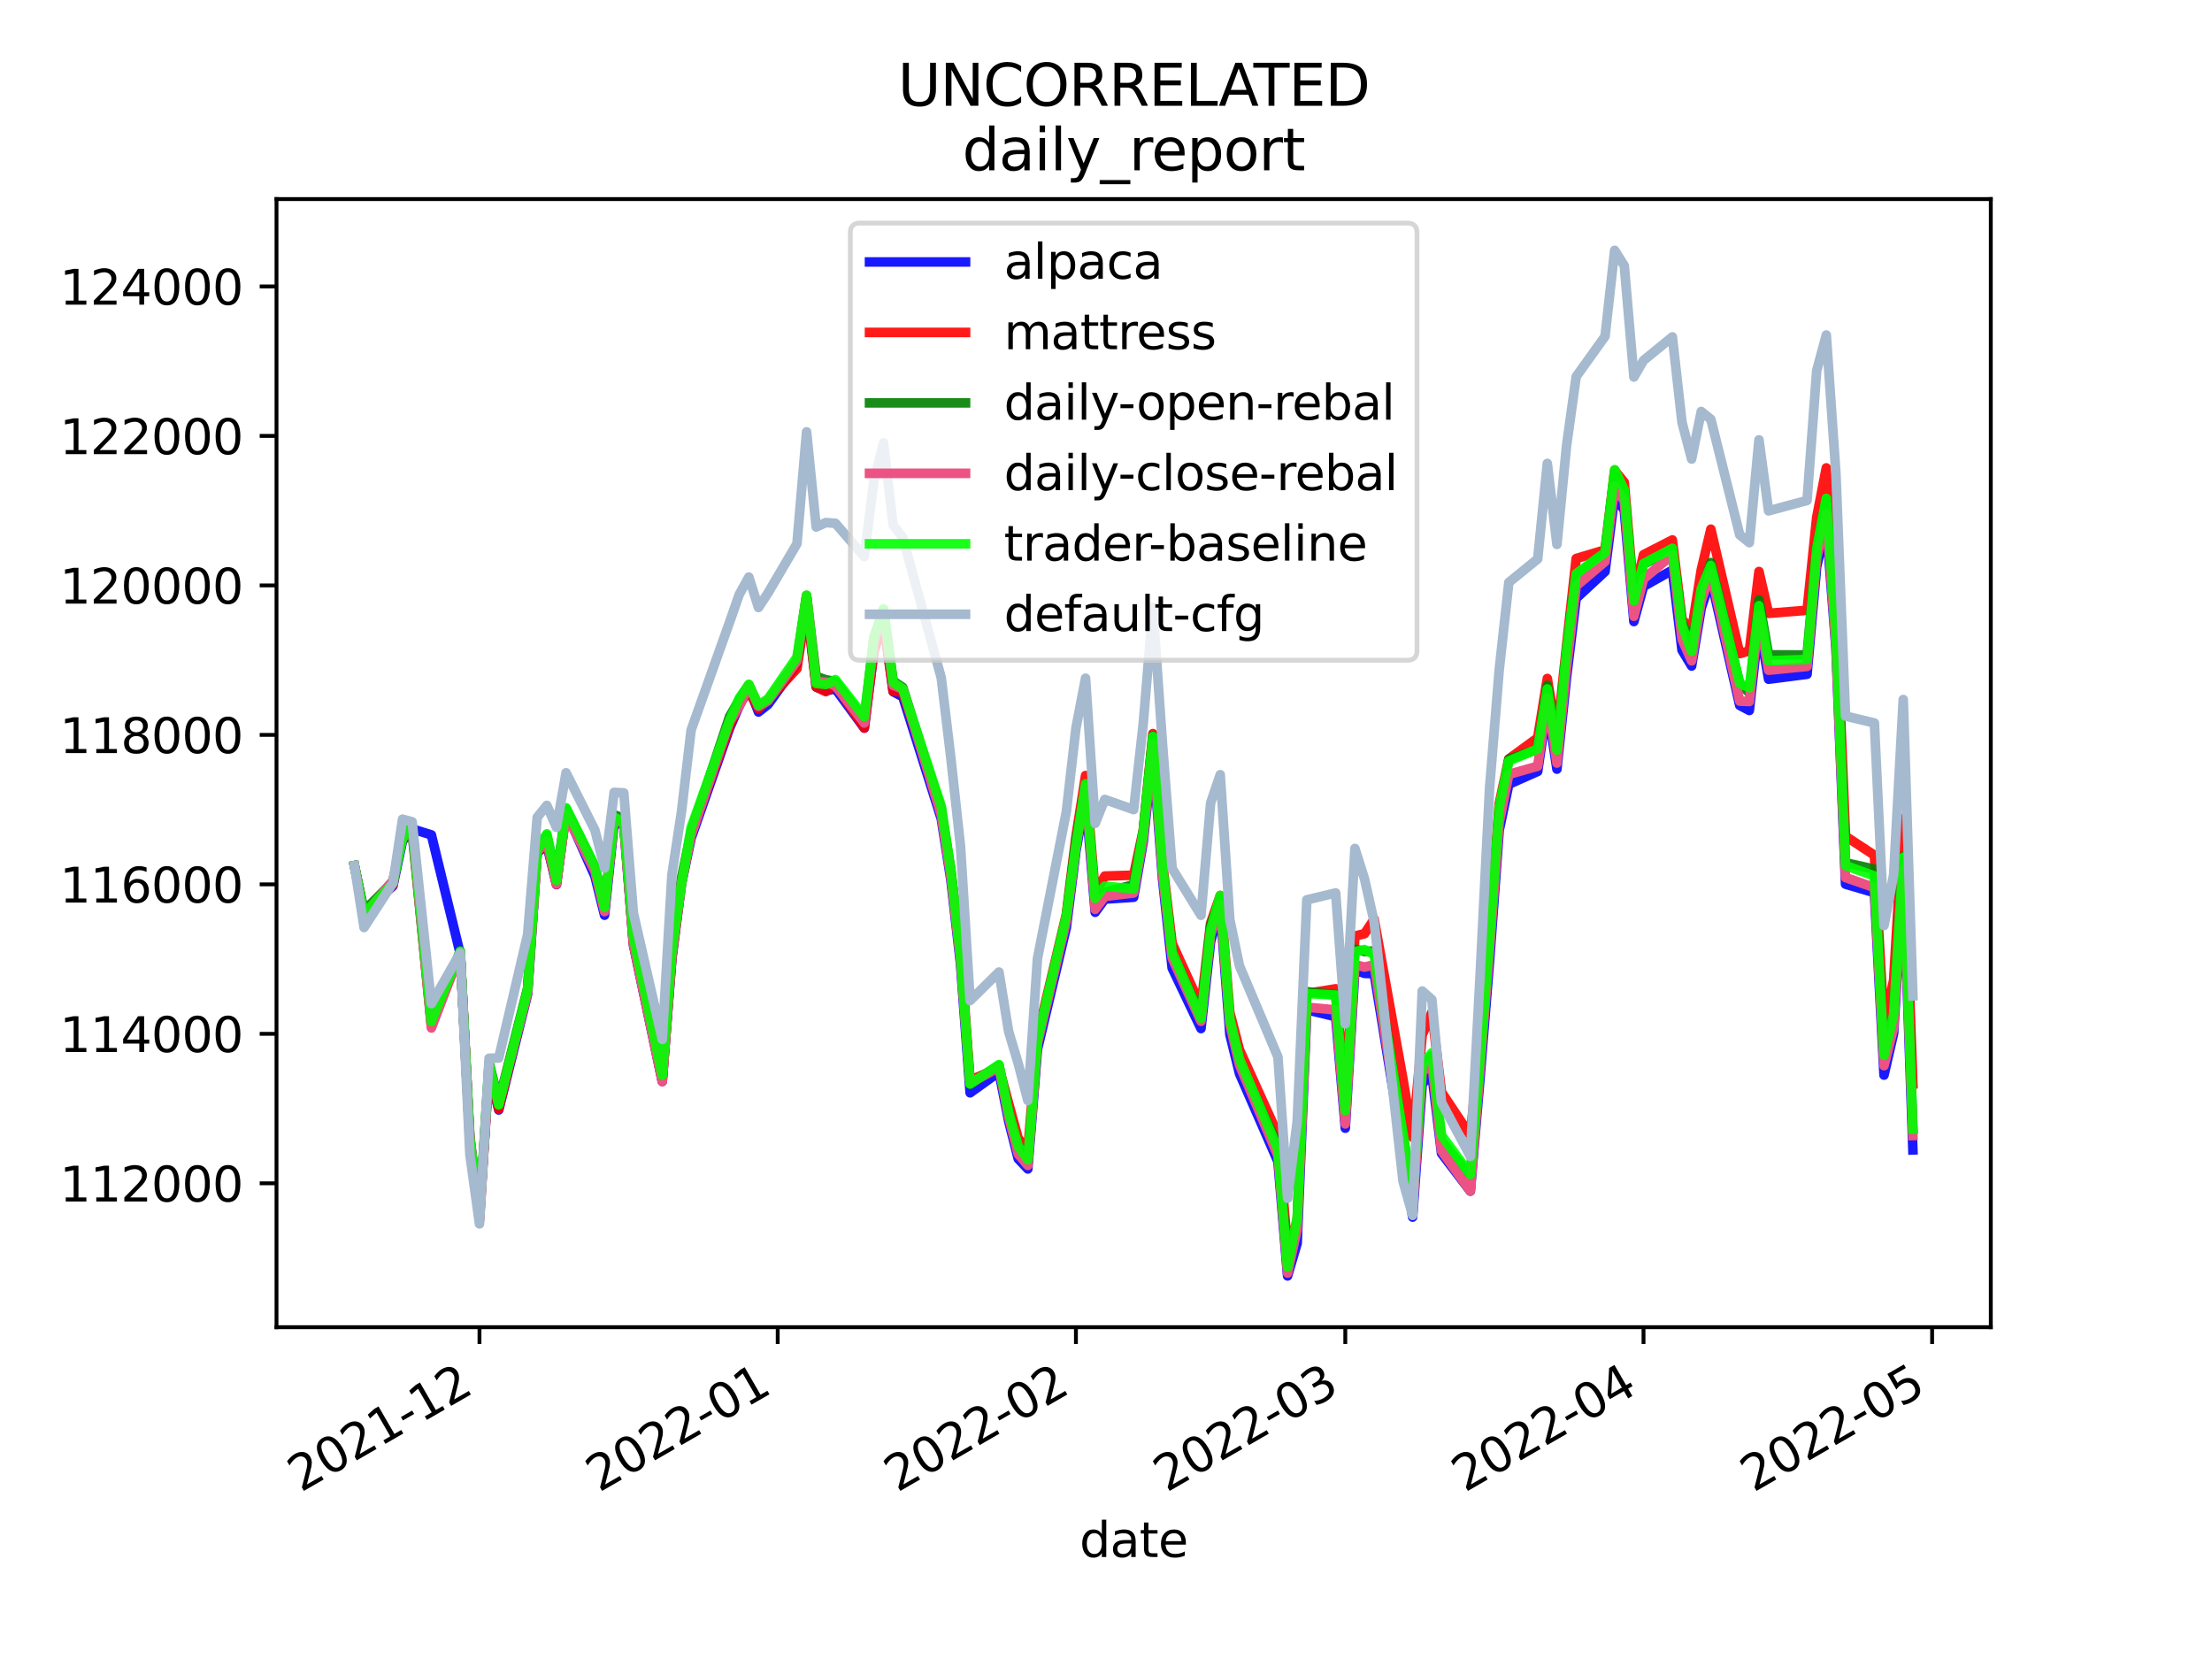 <?xml version="1.0" encoding="utf-8" standalone="no"?>
<!DOCTYPE svg PUBLIC "-//W3C//DTD SVG 1.1//EN"
  "http://www.w3.org/Graphics/SVG/1.1/DTD/svg11.dtd">
<svg height="345.6pt" version="1.1" viewBox="0 0 460.8 345.6" width="460.8pt" xmlns="http://www.w3.org/2000/svg" xmlns:xlink="http://www.w3.org/1999/xlink">
 <defs>
  <style type="text/css">*{stroke-linecap:butt;stroke-linejoin:round;}</style>
 </defs>
 <g id="figure_1">
  <g id="patch_1">
   <path d="M 0 345.6 
L 460.8 345.6 
L 460.8 0 
L 0 0 
z
" style="fill:#ffffff;"/>
  </g>
  <g id="axes_1">
   <g id="patch_2">
    <path d="M 57.6 276.48 
L 414.72 276.48 
L 414.72 41.472 
L 57.6 41.472 
z
" style="fill:#ffffff;"/>
   </g>
   <g id="matplotlib.axis_1">
    <g id="xtick_1">
     <g id="line2d_1">
      <defs>
       <path d="M 0 0 
L 0 3.5 
" id="m1e87d4ca75" style="stroke:#000000;stroke-width:0.8;"/>
      </defs>
      <g>
       <use style="stroke:#000000;stroke-width:0.8;" x="99.885" xlink:href="#m1e87d4ca75" y="276.48"/>
      </g>
     </g>
     <g id="text_1">
      <!-- 2021-12 -->
      <g transform="translate(62.66 310.952)rotate(-30)scale(0.1 -0.1)">
       <defs>
        <path d="M 1228 531 
L 3431 531 
L 3431 0 
L 469 0 
L 469 531 
Q 828 903 1448 1529 
Q 2069 2156 2228 2338 
Q 2531 2678 2651 2914 
Q 2772 3150 2772 3378 
Q 2772 3750 2511 3984 
Q 2250 4219 1831 4219 
Q 1534 4219 1204 4116 
Q 875 4013 500 3803 
L 500 4441 
Q 881 4594 1212 4672 
Q 1544 4750 1819 4750 
Q 2544 4750 2975 4387 
Q 3406 4025 3406 3419 
Q 3406 3131 3298 2873 
Q 3191 2616 2906 2266 
Q 2828 2175 2409 1742 
Q 1991 1309 1228 531 
z
" id="DejaVuSans-32" transform="scale(0.016)"/>
        <path d="M 2034 4250 
Q 1547 4250 1301 3770 
Q 1056 3291 1056 2328 
Q 1056 1369 1301 889 
Q 1547 409 2034 409 
Q 2525 409 2770 889 
Q 3016 1369 3016 2328 
Q 3016 3291 2770 3770 
Q 2525 4250 2034 4250 
z
M 2034 4750 
Q 2819 4750 3233 4129 
Q 3647 3509 3647 2328 
Q 3647 1150 3233 529 
Q 2819 -91 2034 -91 
Q 1250 -91 836 529 
Q 422 1150 422 2328 
Q 422 3509 836 4129 
Q 1250 4750 2034 4750 
z
" id="DejaVuSans-30" transform="scale(0.016)"/>
        <path d="M 794 531 
L 1825 531 
L 1825 4091 
L 703 3866 
L 703 4441 
L 1819 4666 
L 2450 4666 
L 2450 531 
L 3481 531 
L 3481 0 
L 794 0 
L 794 531 
z
" id="DejaVuSans-31" transform="scale(0.016)"/>
        <path d="M 313 2009 
L 1997 2009 
L 1997 1497 
L 313 1497 
L 313 2009 
z
" id="DejaVuSans-2d" transform="scale(0.016)"/>
       </defs>
       <use xlink:href="#DejaVuSans-32"/>
       <use x="63.623" xlink:href="#DejaVuSans-30"/>
       <use x="127.246" xlink:href="#DejaVuSans-32"/>
       <use x="190.869" xlink:href="#DejaVuSans-31"/>
       <use x="254.492" xlink:href="#DejaVuSans-2d"/>
       <use x="290.576" xlink:href="#DejaVuSans-31"/>
       <use x="354.199" xlink:href="#DejaVuSans-32"/>
      </g>
     </g>
    </g>
    <g id="xtick_2">
     <g id="line2d_2">
      <g>
       <use style="stroke:#000000;stroke-width:0.8;" x="162.011" xlink:href="#m1e87d4ca75" y="276.48"/>
      </g>
     </g>
     <g id="text_2">
      <!-- 2022-01 -->
      <g transform="translate(124.786 310.952)rotate(-30)scale(0.1 -0.1)">
       <use xlink:href="#DejaVuSans-32"/>
       <use x="63.623" xlink:href="#DejaVuSans-30"/>
       <use x="127.246" xlink:href="#DejaVuSans-32"/>
       <use x="190.869" xlink:href="#DejaVuSans-32"/>
       <use x="254.492" xlink:href="#DejaVuSans-2d"/>
       <use x="290.576" xlink:href="#DejaVuSans-30"/>
       <use x="354.199" xlink:href="#DejaVuSans-31"/>
      </g>
     </g>
    </g>
    <g id="xtick_3">
     <g id="line2d_3">
      <g>
       <use style="stroke:#000000;stroke-width:0.8;" x="224.136" xlink:href="#m1e87d4ca75" y="276.48"/>
      </g>
     </g>
     <g id="text_3">
      <!-- 2022-02 -->
      <g transform="translate(186.911 310.952)rotate(-30)scale(0.1 -0.1)">
       <use xlink:href="#DejaVuSans-32"/>
       <use x="63.623" xlink:href="#DejaVuSans-30"/>
       <use x="127.246" xlink:href="#DejaVuSans-32"/>
       <use x="190.869" xlink:href="#DejaVuSans-32"/>
       <use x="254.492" xlink:href="#DejaVuSans-2d"/>
       <use x="290.576" xlink:href="#DejaVuSans-30"/>
       <use x="354.199" xlink:href="#DejaVuSans-32"/>
      </g>
     </g>
    </g>
    <g id="xtick_4">
     <g id="line2d_4">
      <g>
       <use style="stroke:#000000;stroke-width:0.8;" x="280.249" xlink:href="#m1e87d4ca75" y="276.48"/>
      </g>
     </g>
     <g id="text_4">
      <!-- 2022-03 -->
      <g transform="translate(243.024 310.952)rotate(-30)scale(0.1 -0.1)">
       <defs>
        <path d="M 2597 2516 
Q 3050 2419 3304 2112 
Q 3559 1806 3559 1356 
Q 3559 666 3084 287 
Q 2609 -91 1734 -91 
Q 1441 -91 1130 -33 
Q 819 25 488 141 
L 488 750 
Q 750 597 1062 519 
Q 1375 441 1716 441 
Q 2309 441 2620 675 
Q 2931 909 2931 1356 
Q 2931 1769 2642 2001 
Q 2353 2234 1838 2234 
L 1294 2234 
L 1294 2753 
L 1863 2753 
Q 2328 2753 2575 2939 
Q 2822 3125 2822 3475 
Q 2822 3834 2567 4026 
Q 2313 4219 1838 4219 
Q 1578 4219 1281 4162 
Q 984 4106 628 3988 
L 628 4550 
Q 988 4650 1302 4700 
Q 1616 4750 1894 4750 
Q 2613 4750 3031 4423 
Q 3450 4097 3450 3541 
Q 3450 3153 3228 2886 
Q 3006 2619 2597 2516 
z
" id="DejaVuSans-33" transform="scale(0.016)"/>
       </defs>
       <use xlink:href="#DejaVuSans-32"/>
       <use x="63.623" xlink:href="#DejaVuSans-30"/>
       <use x="127.246" xlink:href="#DejaVuSans-32"/>
       <use x="190.869" xlink:href="#DejaVuSans-32"/>
       <use x="254.492" xlink:href="#DejaVuSans-2d"/>
       <use x="290.576" xlink:href="#DejaVuSans-30"/>
       <use x="354.199" xlink:href="#DejaVuSans-33"/>
      </g>
     </g>
    </g>
    <g id="xtick_5">
     <g id="line2d_5">
      <g>
       <use style="stroke:#000000;stroke-width:0.8;" x="342.374" xlink:href="#m1e87d4ca75" y="276.48"/>
      </g>
     </g>
     <g id="text_5">
      <!-- 2022-04 -->
      <g transform="translate(305.149 310.952)rotate(-30)scale(0.1 -0.1)">
       <defs>
        <path d="M 2419 4116 
L 825 1625 
L 2419 1625 
L 2419 4116 
z
M 2253 4666 
L 3047 4666 
L 3047 1625 
L 3713 1625 
L 3713 1100 
L 3047 1100 
L 3047 0 
L 2419 0 
L 2419 1100 
L 313 1100 
L 313 1709 
L 2253 4666 
z
" id="DejaVuSans-34" transform="scale(0.016)"/>
       </defs>
       <use xlink:href="#DejaVuSans-32"/>
       <use x="63.623" xlink:href="#DejaVuSans-30"/>
       <use x="127.246" xlink:href="#DejaVuSans-32"/>
       <use x="190.869" xlink:href="#DejaVuSans-32"/>
       <use x="254.492" xlink:href="#DejaVuSans-2d"/>
       <use x="290.576" xlink:href="#DejaVuSans-30"/>
       <use x="354.199" xlink:href="#DejaVuSans-34"/>
      </g>
     </g>
    </g>
    <g id="xtick_6">
     <g id="line2d_6">
      <g>
       <use style="stroke:#000000;stroke-width:0.8;" x="402.495" xlink:href="#m1e87d4ca75" y="276.48"/>
      </g>
     </g>
     <g id="text_6">
      <!-- 2022-05 -->
      <g transform="translate(365.271 310.952)rotate(-30)scale(0.1 -0.1)">
       <defs>
        <path d="M 691 4666 
L 3169 4666 
L 3169 4134 
L 1269 4134 
L 1269 2991 
Q 1406 3038 1543 3061 
Q 1681 3084 1819 3084 
Q 2600 3084 3056 2656 
Q 3513 2228 3513 1497 
Q 3513 744 3044 326 
Q 2575 -91 1722 -91 
Q 1428 -91 1123 -41 
Q 819 9 494 109 
L 494 744 
Q 775 591 1075 516 
Q 1375 441 1709 441 
Q 2250 441 2565 725 
Q 2881 1009 2881 1497 
Q 2881 1984 2565 2268 
Q 2250 2553 1709 2553 
Q 1456 2553 1204 2497 
Q 953 2441 691 2322 
L 691 4666 
z
" id="DejaVuSans-35" transform="scale(0.016)"/>
       </defs>
       <use xlink:href="#DejaVuSans-32"/>
       <use x="63.623" xlink:href="#DejaVuSans-30"/>
       <use x="127.246" xlink:href="#DejaVuSans-32"/>
       <use x="190.869" xlink:href="#DejaVuSans-32"/>
       <use x="254.492" xlink:href="#DejaVuSans-2d"/>
       <use x="290.576" xlink:href="#DejaVuSans-30"/>
       <use x="354.199" xlink:href="#DejaVuSans-35"/>
      </g>
     </g>
    </g>
    <g id="text_7">
     <!-- date -->
     <g transform="translate(224.885 324.351)scale(0.1 -0.1)">
      <defs>
       <path d="M 2906 2969 
L 2906 4863 
L 3481 4863 
L 3481 0 
L 2906 0 
L 2906 525 
Q 2725 213 2448 61 
Q 2172 -91 1784 -91 
Q 1150 -91 751 415 
Q 353 922 353 1747 
Q 353 2572 751 3078 
Q 1150 3584 1784 3584 
Q 2172 3584 2448 3432 
Q 2725 3281 2906 2969 
z
M 947 1747 
Q 947 1113 1208 752 
Q 1469 391 1925 391 
Q 2381 391 2643 752 
Q 2906 1113 2906 1747 
Q 2906 2381 2643 2742 
Q 2381 3103 1925 3103 
Q 1469 3103 1208 2742 
Q 947 2381 947 1747 
z
" id="DejaVuSans-64" transform="scale(0.016)"/>
       <path d="M 2194 1759 
Q 1497 1759 1228 1600 
Q 959 1441 959 1056 
Q 959 750 1161 570 
Q 1363 391 1709 391 
Q 2188 391 2477 730 
Q 2766 1069 2766 1631 
L 2766 1759 
L 2194 1759 
z
M 3341 1997 
L 3341 0 
L 2766 0 
L 2766 531 
Q 2569 213 2275 61 
Q 1981 -91 1556 -91 
Q 1019 -91 701 211 
Q 384 513 384 1019 
Q 384 1609 779 1909 
Q 1175 2209 1959 2209 
L 2766 2209 
L 2766 2266 
Q 2766 2663 2505 2880 
Q 2244 3097 1772 3097 
Q 1472 3097 1187 3025 
Q 903 2953 641 2809 
L 641 3341 
Q 956 3463 1253 3523 
Q 1550 3584 1831 3584 
Q 2591 3584 2966 3190 
Q 3341 2797 3341 1997 
z
" id="DejaVuSans-61" transform="scale(0.016)"/>
       <path d="M 1172 4494 
L 1172 3500 
L 2356 3500 
L 2356 3053 
L 1172 3053 
L 1172 1153 
Q 1172 725 1289 603 
Q 1406 481 1766 481 
L 2356 481 
L 2356 0 
L 1766 0 
Q 1100 0 847 248 
Q 594 497 594 1153 
L 594 3053 
L 172 3053 
L 172 3500 
L 594 3500 
L 594 4494 
L 1172 4494 
z
" id="DejaVuSans-74" transform="scale(0.016)"/>
       <path d="M 3597 1894 
L 3597 1613 
L 953 1613 
Q 991 1019 1311 708 
Q 1631 397 2203 397 
Q 2534 397 2845 478 
Q 3156 559 3463 722 
L 3463 178 
Q 3153 47 2828 -22 
Q 2503 -91 2169 -91 
Q 1331 -91 842 396 
Q 353 884 353 1716 
Q 353 2575 817 3079 
Q 1281 3584 2069 3584 
Q 2775 3584 3186 3129 
Q 3597 2675 3597 1894 
z
M 3022 2063 
Q 3016 2534 2758 2815 
Q 2500 3097 2075 3097 
Q 1594 3097 1305 2825 
Q 1016 2553 972 2059 
L 3022 2063 
z
" id="DejaVuSans-65" transform="scale(0.016)"/>
      </defs>
      <use xlink:href="#DejaVuSans-64"/>
      <use x="63.477" xlink:href="#DejaVuSans-61"/>
      <use x="124.756" xlink:href="#DejaVuSans-74"/>
      <use x="163.965" xlink:href="#DejaVuSans-65"/>
     </g>
    </g>
   </g>
   <g id="matplotlib.axis_2">
    <g id="ytick_1">
     <g id="line2d_7">
      <defs>
       <path d="M 0 0 
L -3.5 0 
" id="m074cb08384" style="stroke:#000000;stroke-width:0.8;"/>
      </defs>
      <g>
       <use style="stroke:#000000;stroke-width:0.8;" x="57.6" xlink:href="#m074cb08384" y="246.5"/>
      </g>
     </g>
     <g id="text_8">
      <!-- 112000 -->
      <g transform="translate(12.425 250.3)scale(0.1 -0.1)">
       <use xlink:href="#DejaVuSans-31"/>
       <use x="63.623" xlink:href="#DejaVuSans-31"/>
       <use x="127.246" xlink:href="#DejaVuSans-32"/>
       <use x="190.869" xlink:href="#DejaVuSans-30"/>
       <use x="254.492" xlink:href="#DejaVuSans-30"/>
       <use x="318.115" xlink:href="#DejaVuSans-30"/>
      </g>
     </g>
    </g>
    <g id="ytick_2">
     <g id="line2d_8">
      <g>
       <use style="stroke:#000000;stroke-width:0.8;" x="57.6" xlink:href="#m074cb08384" y="215.362"/>
      </g>
     </g>
     <g id="text_9">
      <!-- 114000 -->
      <g transform="translate(12.425 219.161)scale(0.1 -0.1)">
       <use xlink:href="#DejaVuSans-31"/>
       <use x="63.623" xlink:href="#DejaVuSans-31"/>
       <use x="127.246" xlink:href="#DejaVuSans-34"/>
       <use x="190.869" xlink:href="#DejaVuSans-30"/>
       <use x="254.492" xlink:href="#DejaVuSans-30"/>
       <use x="318.115" xlink:href="#DejaVuSans-30"/>
      </g>
     </g>
    </g>
    <g id="ytick_3">
     <g id="line2d_9">
      <g>
       <use style="stroke:#000000;stroke-width:0.8;" x="57.6" xlink:href="#m074cb08384" y="184.224"/>
      </g>
     </g>
     <g id="text_10">
      <!-- 116000 -->
      <g transform="translate(12.425 188.023)scale(0.1 -0.1)">
       <defs>
        <path d="M 2113 2584 
Q 1688 2584 1439 2293 
Q 1191 2003 1191 1497 
Q 1191 994 1439 701 
Q 1688 409 2113 409 
Q 2538 409 2786 701 
Q 3034 994 3034 1497 
Q 3034 2003 2786 2293 
Q 2538 2584 2113 2584 
z
M 3366 4563 
L 3366 3988 
Q 3128 4100 2886 4159 
Q 2644 4219 2406 4219 
Q 1781 4219 1451 3797 
Q 1122 3375 1075 2522 
Q 1259 2794 1537 2939 
Q 1816 3084 2150 3084 
Q 2853 3084 3261 2657 
Q 3669 2231 3669 1497 
Q 3669 778 3244 343 
Q 2819 -91 2113 -91 
Q 1303 -91 875 529 
Q 447 1150 447 2328 
Q 447 3434 972 4092 
Q 1497 4750 2381 4750 
Q 2619 4750 2861 4703 
Q 3103 4656 3366 4563 
z
" id="DejaVuSans-36" transform="scale(0.016)"/>
       </defs>
       <use xlink:href="#DejaVuSans-31"/>
       <use x="63.623" xlink:href="#DejaVuSans-31"/>
       <use x="127.246" xlink:href="#DejaVuSans-36"/>
       <use x="190.869" xlink:href="#DejaVuSans-30"/>
       <use x="254.492" xlink:href="#DejaVuSans-30"/>
       <use x="318.115" xlink:href="#DejaVuSans-30"/>
      </g>
     </g>
    </g>
    <g id="ytick_4">
     <g id="line2d_10">
      <g>
       <use style="stroke:#000000;stroke-width:0.8;" x="57.6" xlink:href="#m074cb08384" y="153.085"/>
      </g>
     </g>
     <g id="text_11">
      <!-- 118000 -->
      <g transform="translate(12.425 156.884)scale(0.1 -0.1)">
       <defs>
        <path d="M 2034 2216 
Q 1584 2216 1326 1975 
Q 1069 1734 1069 1313 
Q 1069 891 1326 650 
Q 1584 409 2034 409 
Q 2484 409 2743 651 
Q 3003 894 3003 1313 
Q 3003 1734 2745 1975 
Q 2488 2216 2034 2216 
z
M 1403 2484 
Q 997 2584 770 2862 
Q 544 3141 544 3541 
Q 544 4100 942 4425 
Q 1341 4750 2034 4750 
Q 2731 4750 3128 4425 
Q 3525 4100 3525 3541 
Q 3525 3141 3298 2862 
Q 3072 2584 2669 2484 
Q 3125 2378 3379 2068 
Q 3634 1759 3634 1313 
Q 3634 634 3220 271 
Q 2806 -91 2034 -91 
Q 1263 -91 848 271 
Q 434 634 434 1313 
Q 434 1759 690 2068 
Q 947 2378 1403 2484 
z
M 1172 3481 
Q 1172 3119 1398 2916 
Q 1625 2713 2034 2713 
Q 2441 2713 2670 2916 
Q 2900 3119 2900 3481 
Q 2900 3844 2670 4047 
Q 2441 4250 2034 4250 
Q 1625 4250 1398 4047 
Q 1172 3844 1172 3481 
z
" id="DejaVuSans-38" transform="scale(0.016)"/>
       </defs>
       <use xlink:href="#DejaVuSans-31"/>
       <use x="63.623" xlink:href="#DejaVuSans-31"/>
       <use x="127.246" xlink:href="#DejaVuSans-38"/>
       <use x="190.869" xlink:href="#DejaVuSans-30"/>
       <use x="254.492" xlink:href="#DejaVuSans-30"/>
       <use x="318.115" xlink:href="#DejaVuSans-30"/>
      </g>
     </g>
    </g>
    <g id="ytick_5">
     <g id="line2d_11">
      <g>
       <use style="stroke:#000000;stroke-width:0.8;" x="57.6" xlink:href="#m074cb08384" y="121.947"/>
      </g>
     </g>
     <g id="text_12">
      <!-- 120000 -->
      <g transform="translate(12.425 125.746)scale(0.1 -0.1)">
       <use xlink:href="#DejaVuSans-31"/>
       <use x="63.623" xlink:href="#DejaVuSans-32"/>
       <use x="127.246" xlink:href="#DejaVuSans-30"/>
       <use x="190.869" xlink:href="#DejaVuSans-30"/>
       <use x="254.492" xlink:href="#DejaVuSans-30"/>
       <use x="318.115" xlink:href="#DejaVuSans-30"/>
      </g>
     </g>
    </g>
    <g id="ytick_6">
     <g id="line2d_12">
      <g>
       <use style="stroke:#000000;stroke-width:0.8;" x="57.6" xlink:href="#m074cb08384" y="90.808"/>
      </g>
     </g>
     <g id="text_13">
      <!-- 122000 -->
      <g transform="translate(12.425 94.608)scale(0.1 -0.1)">
       <use xlink:href="#DejaVuSans-31"/>
       <use x="63.623" xlink:href="#DejaVuSans-32"/>
       <use x="127.246" xlink:href="#DejaVuSans-32"/>
       <use x="190.869" xlink:href="#DejaVuSans-30"/>
       <use x="254.492" xlink:href="#DejaVuSans-30"/>
       <use x="318.115" xlink:href="#DejaVuSans-30"/>
      </g>
     </g>
    </g>
    <g id="ytick_7">
     <g id="line2d_13">
      <g>
       <use style="stroke:#000000;stroke-width:0.8;" x="57.6" xlink:href="#m074cb08384" y="59.67"/>
      </g>
     </g>
     <g id="text_14">
      <!-- 124000 -->
      <g transform="translate(12.425 63.469)scale(0.1 -0.1)">
       <use xlink:href="#DejaVuSans-31"/>
       <use x="63.623" xlink:href="#DejaVuSans-32"/>
       <use x="127.246" xlink:href="#DejaVuSans-34"/>
       <use x="190.869" xlink:href="#DejaVuSans-30"/>
       <use x="254.492" xlink:href="#DejaVuSans-30"/>
       <use x="318.115" xlink:href="#DejaVuSans-30"/>
      </g>
     </g>
    </g>
   </g>
   <g id="line2d_14">
    <path clip-path="url(#p53b7220c04)" d="M 73.833 180.323 
L 75.837 189.981 
L 81.849 184.583 
L 83.853 175.195 
L 85.857 172.671 
L 89.865 173.925 
L 95.877 198.699 
L 97.881 236.921 
L 99.885 253.234 
L 101.889 222.869 
L 103.893 231.228 
L 109.905 207.135 
L 111.909 177.65 
L 113.914 175.967 
L 115.918 184.255 
L 117.922 169.106 
L 123.934 182.545 
L 125.938 190.659 
L 127.942 171.406 
L 129.946 171.792 
L 131.95 196.853 
L 137.962 225.286 
L 139.966 199.678 
L 141.97 184.102 
L 143.974 174.61 
L 151.99 151.701 
L 153.994 147.071 
L 155.998 143.188 
L 158.002 148.323 
L 160.006 146.748 
L 166.019 138.397 
L 168.023 125.605 
L 170.027 143.103 
L 172.031 143.909 
L 174.035 143.493 
L 180.047 151.673 
L 182.051 135.639 
L 184.055 129.175 
L 186.059 144.098 
L 188.063 145.15 
L 196.079 170.55 
L 198.083 183.333 
L 200.087 200.756 
L 202.091 227.651 
L 208.103 223.343 
L 210.107 233.5 
L 212.112 241.396 
L 214.116 243.509 
L 216.12 218.621 
L 222.132 193.254 
L 224.136 177.268 
L 226.14 165.835 
L 228.144 190.044 
L 230.148 187.304 
L 236.16 186.913 
L 238.164 175.324 
L 240.168 156.577 
L 242.172 183.063 
L 244.176 201.655 
L 250.188 214.269 
L 252.192 196.134 
L 254.196 189.161 
L 256.2 215.484 
L 258.204 223.646 
L 266.221 241.985 
L 268.225 265.798 
L 270.229 258.988 
L 272.233 210.356 
L 278.245 211.802 
L 280.249 235.023 
L 282.253 202.057 
L 284.257 202.779 
L 286.261 202.827 
L 292.273 239.819 
L 294.277 253.54 
L 296.281 225.765 
L 298.285 223.749 
L 300.289 240.256 
L 306.301 248.132 
L 308.305 224.708 
L 310.309 200.13 
L 312.314 172.965 
L 314.318 163.371 
L 320.33 160.701 
L 322.334 146.959 
L 324.338 160.223 
L 326.342 141.099 
L 328.346 124.643 
L 334.358 119.065 
L 336.362 103.292 
L 338.366 106.307 
L 340.37 129.48 
L 342.374 122.156 
L 348.386 118.769 
L 350.39 135.429 
L 352.394 138.746 
L 354.398 126.704 
L 356.402 120.538 
L 362.415 146.944 
L 364.419 148.005 
L 366.423 129.842 
L 368.427 141.493 
L 376.443 140.46 
L 378.447 118.052 
L 380.451 109.262 
L 382.455 134.984 
L 384.459 184.191 
L 390.471 185.955 
L 392.475 223.966 
L 394.479 215.253 
L 396.483 181.968 
L 398.487 239.55 
" style="fill:none;stroke:#0000ff;stroke-linecap:square;stroke-opacity:0.9;stroke-width:2;"/>
   </g>
   <g id="line2d_15">
    <path clip-path="url(#p53b7220c04)" d="M 73.833 180.323 
L 75.837 190.262 
L 81.849 184.377 
L 83.853 173.663 
L 85.857 172.43 
L 89.865 213.437 
L 95.877 198.559 
L 97.881 237.927 
L 99.885 254.231 
L 101.889 222.517 
L 103.893 231.052 
L 109.905 206.227 
L 111.909 177.484 
L 113.914 175.514 
L 115.918 184.235 
L 117.922 169.025 
L 123.934 181.093 
L 125.938 189.486 
L 127.942 170.526 
L 129.946 171.505 
L 131.95 196.556 
L 137.962 225.112 
L 139.966 199.414 
L 141.97 183.925 
L 143.974 173.744 
L 151.99 151.29 
L 153.994 146.658 
L 155.998 143.956 
L 158.002 147.676 
L 160.006 145.778 
L 166.019 139.294 
L 168.023 126.197 
L 170.027 143.12 
L 172.031 144.083 
L 174.035 142.625 
L 180.047 151.661 
L 182.051 135.701 
L 184.055 129.714 
L 186.059 144.024 
L 188.063 144.225 
L 196.079 168.441 
L 198.083 181.855 
L 200.087 197.897 
L 202.091 225.054 
L 208.103 222.415 
L 210.107 229.809 
L 212.112 237.138 
L 214.116 239.613 
L 216.12 215.884 
L 222.132 190.474 
L 224.136 174.333 
L 226.14 161.559 
L 228.144 186.194 
L 230.148 182.496 
L 236.16 182.317 
L 238.164 172.896 
L 240.168 152.822 
L 242.172 179.68 
L 244.176 196.505 
L 250.188 209.692 
L 252.192 192.329 
L 254.196 186.556 
L 256.2 210.895 
L 258.204 218.684 
L 266.221 236.362 
L 268.225 260.126 
L 270.229 254.424 
L 272.233 206.953 
L 278.245 205.987 
L 280.249 228.898 
L 282.253 194.986 
L 284.257 194.509 
L 286.261 191.495 
L 292.273 224.833 
L 294.277 236.929 
L 296.281 215.589 
L 298.285 210.874 
L 300.289 227.514 
L 306.301 236.53 
L 308.305 216.772 
L 310.309 193.799 
L 312.314 167.441 
L 314.318 158.086 
L 320.33 153.707 
L 322.334 141.34 
L 324.338 153.42 
L 326.342 134.534 
L 328.346 116.352 
L 334.358 114.553 
L 336.362 98.01 
L 338.366 100.485 
L 340.37 123.946 
L 342.374 115.557 
L 348.386 112.475 
L 350.39 128.981 
L 352.394 131.408 
L 354.398 118.72 
L 356.402 110.238 
L 362.415 136.167 
L 364.419 135.579 
L 366.423 119.056 
L 368.427 127.768 
L 376.443 127.133 
L 378.447 107.792 
L 380.451 97.47 
L 382.455 125.577 
L 384.459 174.212 
L 390.471 178.155 
L 392.475 213.497 
L 394.479 204.189 
L 396.483 170.44 
L 398.487 225.805 
" style="fill:none;stroke:#ff0000;stroke-linecap:square;stroke-opacity:0.9;stroke-width:2;"/>
   </g>
   <g id="line2d_16">
    <path clip-path="url(#p53b7220c04)" d="M 73.833 180.323 
L 75.837 189.739 
L 81.849 183.683 
L 83.853 174.686 
L 85.857 173.453 
L 89.865 213.636 
L 95.877 198.088 
L 97.881 237.46 
L 99.885 253.515 
L 101.889 221.344 
L 103.893 229.579 
L 109.905 205.919 
L 111.909 176.264 
L 113.914 174.057 
L 115.918 182.825 
L 117.922 168.414 
L 123.934 180.537 
L 125.938 188.9 
L 127.942 169.726 
L 129.946 170.475 
L 131.95 195.79 
L 137.962 224.475 
L 139.966 198.759 
L 141.97 182.888 
L 143.974 173.319 
L 151.99 149.247 
L 153.994 145.779 
L 155.998 142.685 
L 158.002 147.219 
L 160.006 146.052 
L 166.019 137.611 
L 168.023 124.072 
L 170.027 140.931 
L 172.031 141.598 
L 174.035 141.971 
L 180.047 149.875 
L 182.051 132.812 
L 184.055 127.09 
L 186.059 141.851 
L 188.063 143.203 
L 196.079 168.836 
L 198.083 181.222 
L 200.087 198.871 
L 202.091 225.866 
L 208.103 221.994 
L 210.107 231.481 
L 212.112 239.048 
L 214.116 242.267 
L 216.12 216.791 
L 222.132 190.959 
L 224.136 175.052 
L 226.14 163.953 
L 228.144 187.212 
L 230.148 185.878 
L 236.16 184.293 
L 238.164 173.077 
L 240.168 153.312 
L 242.172 180.934 
L 244.176 198.516 
L 250.188 211.793 
L 252.192 192.751 
L 254.196 187.307 
L 256.2 213.019 
L 258.204 221.201 
L 266.221 238.689 
L 268.225 263.078 
L 270.229 254.457 
L 272.233 206.588 
L 278.245 207.206 
L 280.249 231.861 
L 282.253 197.706 
L 284.257 198.223 
L 286.261 198.083 
L 292.273 236.323 
L 294.277 249.377 
L 296.281 221.934 
L 298.285 219.933 
L 300.289 237.681 
L 306.301 244.989 
L 308.305 220.662 
L 310.309 195.408 
L 312.314 169.367 
L 314.318 158.153 
L 320.33 156.115 
L 322.334 142.768 
L 324.338 156.714 
L 326.342 135.443 
L 328.346 119.894 
L 334.358 115.023 
L 336.362 98.565 
L 338.366 102.436 
L 340.37 124.846 
L 342.374 117.512 
L 348.386 114.592 
L 350.39 129.665 
L 352.394 134.466 
L 354.398 123.654 
L 356.402 117.195 
L 362.415 142.46 
L 364.419 144.332 
L 366.423 124.974 
L 368.427 136.417 
L 376.443 136.443 
L 378.447 114.216 
L 380.451 103.942 
L 382.455 130.998 
L 384.459 179.722 
L 390.471 181.066 
L 392.475 220.763 
L 394.479 212.022 
L 396.483 178.419 
L 398.487 235.21 
" style="fill:none;stroke:#008000;stroke-linecap:square;stroke-opacity:0.9;stroke-width:2;"/>
   </g>
   <g id="line2d_17">
    <path clip-path="url(#p53b7220c04)" d="M 73.833 180.323 
L 75.837 190.692 
L 81.849 183.433 
L 83.853 174.615 
L 85.857 172.725 
L 89.865 214.147 
L 95.877 198.421 
L 97.881 236.604 
L 99.885 253.786 
L 101.889 222.128 
L 103.893 230.033 
L 109.905 206.923 
L 111.909 177.433 
L 113.914 175.171 
L 115.918 184.149 
L 117.922 169.575 
L 123.934 181.533 
L 125.938 189.907 
L 127.942 170.29 
L 129.946 171.65 
L 131.95 196.596 
L 137.962 225.324 
L 139.966 199.027 
L 141.97 183.967 
L 143.974 174.007 
L 151.99 150.351 
L 153.994 147.137 
L 155.998 142.752 
L 158.002 147.154 
L 160.006 145.935 
L 166.019 137.683 
L 168.023 124.088 
L 170.027 141.992 
L 172.031 142.095 
L 174.035 142.869 
L 180.047 150.61 
L 182.051 133.701 
L 184.055 127.721 
L 186.059 142.763 
L 188.063 143.552 
L 196.079 169.807 
L 198.083 182.689 
L 200.087 200.012 
L 202.091 225.636 
L 208.103 222.357 
L 210.107 232.613 
L 212.112 240.403 
L 214.116 242.776 
L 216.12 217.384 
L 222.132 191.927 
L 224.136 176.55 
L 226.14 163.964 
L 228.144 189.433 
L 230.148 186.743 
L 236.16 186.02 
L 238.164 174.546 
L 240.168 154.969 
L 242.172 182.141 
L 244.176 199.556 
L 250.188 212.749 
L 252.192 194.789 
L 254.196 188.397 
L 256.2 213.322 
L 258.204 221.832 
L 266.221 240.786 
L 268.225 265.192 
L 270.229 256.055 
L 272.233 209.81 
L 278.245 210.388 
L 280.249 234.13 
L 282.253 200.964 
L 284.257 201.459 
L 286.261 201.001 
L 292.273 239.614 
L 294.277 252.148 
L 296.281 223.324 
L 298.285 221.414 
L 300.289 239.717 
L 306.301 248.113 
L 308.305 222.604 
L 310.309 197.753 
L 312.314 171.333 
L 314.318 161.317 
L 320.33 159.61 
L 322.334 145.395 
L 324.338 158.959 
L 326.342 139.062 
L 328.346 122.066 
L 334.358 116.976 
L 336.362 101.325 
L 338.366 104.391 
L 340.37 128.39 
L 342.374 120.608 
L 348.386 115.581 
L 350.39 133.157 
L 352.394 137.665 
L 354.398 125.173 
L 356.402 119.298 
L 362.415 146.062 
L 364.419 146.135 
L 366.423 128.096 
L 368.427 139.619 
L 376.443 138.823 
L 378.447 116.318 
L 380.451 106.986 
L 382.455 134.527 
L 384.459 182.809 
L 390.471 184.894 
L 392.475 221.999 
L 394.479 214.104 
L 396.483 181.146 
L 398.487 236.556 
" style="fill:none;stroke:#ec5283;stroke-linecap:square;stroke-width:2;"/>
   </g>
   <g id="line2d_18">
    <path clip-path="url(#p53b7220c04)" d="M 73.833 180.323 
L 75.837 190.32 
L 81.849 184.04 
L 83.853 174.568 
L 85.857 172.097 
L 89.865 212.791 
L 95.877 198.165 
L 97.881 237.301 
L 99.885 252.792 
L 101.889 221.72 
L 103.893 230.174 
L 109.905 206.124 
L 111.909 177.061 
L 113.914 173.703 
L 115.918 183.382 
L 117.922 168.283 
L 123.934 180.481 
L 125.938 189.023 
L 127.942 170.242 
L 129.946 171.294 
L 131.95 195.143 
L 137.962 223.983 
L 139.966 197.834 
L 141.97 184.112 
L 143.974 172.398 
L 151.99 150.069 
L 153.994 145.443 
L 155.998 142.56 
L 158.002 146.863 
L 160.006 145.574 
L 166.019 136.868 
L 168.023 123.986 
L 170.027 142.362 
L 172.031 142.595 
L 174.035 141.58 
L 180.047 149.289 
L 182.051 132.868 
L 184.055 126.814 
L 186.059 142.121 
L 188.063 143.49 
L 196.079 167.933 
L 198.083 181.282 
L 200.087 198.844 
L 202.091 225.816 
L 208.103 221.768 
L 210.107 231.621 
L 212.112 238.75 
L 214.116 241.582 
L 216.12 216.524 
L 222.132 190.791 
L 224.136 176.238 
L 226.14 163.29 
L 228.144 187.154 
L 230.148 184.599 
L 236.16 185.178 
L 238.164 173.166 
L 240.168 153.446 
L 242.172 180.325 
L 244.176 198.373 
L 250.188 212.106 
L 252.192 193.742 
L 254.196 186.535 
L 256.2 212.201 
L 258.204 220.616 
L 266.221 239.395 
L 268.225 263.946 
L 270.229 253.582 
L 272.233 206.963 
L 278.245 207.302 
L 280.249 231.37 
L 282.253 198.272 
L 284.257 197.802 
L 286.261 198.904 
L 292.273 236.22 
L 294.277 248.714 
L 296.281 221.85 
L 298.285 219.309 
L 300.289 236.491 
L 306.301 244.654 
L 308.305 220.671 
L 310.309 195.29 
L 312.314 168.146 
L 314.318 158.529 
L 320.33 156.02 
L 322.334 143.522 
L 324.338 156.253 
L 326.342 135.572 
L 328.346 119.508 
L 334.358 115.097 
L 336.362 97.835 
L 338.366 102.075 
L 340.37 125.148 
L 342.374 117.412 
L 348.386 114.231 
L 350.39 130.233 
L 352.394 135.674 
L 354.398 122.682 
L 356.402 117.816 
L 362.415 142.342 
L 364.419 143.27 
L 366.423 126.178 
L 368.427 137.656 
L 376.443 137.374 
L 378.447 114.365 
L 380.451 103.823 
L 382.455 131.697 
L 384.459 180.312 
L 390.471 182.49 
L 392.475 219.83 
L 394.479 211.351 
L 396.483 178.596 
L 398.487 235.199 
" style="fill:none;stroke:#00ff00;stroke-linecap:square;stroke-opacity:0.9;stroke-width:2;"/>
   </g>
   <g id="line2d_19">
    <path clip-path="url(#p53b7220c04)" d="M 73.833 180.323 
L 75.837 193.213 
L 81.849 183.943 
L 83.853 170.649 
L 85.857 171.194 
L 89.865 209.065 
L 95.877 198.498 
L 97.881 240.485 
L 99.885 254.96 
L 101.889 220.452 
L 103.893 220.398 
L 109.905 194.713 
L 111.909 170.273 
L 113.914 167.773 
L 115.918 172.35 
L 117.922 160.987 
L 123.934 172.938 
L 125.938 180.824 
L 127.942 165.062 
L 129.946 165.176 
L 131.95 190.217 
L 137.962 216.525 
L 139.966 182.244 
L 141.97 169.076 
L 143.974 152.076 
L 151.99 129.593 
L 153.994 123.848 
L 155.998 120.211 
L 158.002 126.554 
L 160.006 123.506 
L 166.019 113.267 
L 168.023 89.964 
L 170.027 109.786 
L 172.031 108.864 
L 174.035 109.016 
L 180.047 115.968 
L 182.051 100.142 
L 184.055 92.256 
L 186.059 109.386 
L 188.063 111.966 
L 196.079 141.207 
L 198.083 157.932 
L 200.087 176.277 
L 202.091 208.437 
L 208.103 202.494 
L 210.107 214.845 
L 212.112 221.551 
L 214.116 229.244 
L 216.12 199.693 
L 222.132 169.131 
L 224.136 151.707 
L 226.14 141.286 
L 228.144 171.517 
L 230.148 166.544 
L 236.16 168.658 
L 238.164 150.691 
L 240.168 126.529 
L 242.172 155.022 
L 244.176 180.925 
L 250.188 190.672 
L 252.192 167.296 
L 254.196 161.38 
L 256.2 191.598 
L 258.204 201.2 
L 266.221 220.202 
L 268.225 249.618 
L 270.229 233.622 
L 272.233 187.454 
L 278.245 186.017 
L 280.249 213.285 
L 282.253 176.753 
L 284.257 183.095 
L 286.261 192.035 
L 292.273 246.07 
L 294.277 253.183 
L 296.281 206.454 
L 298.285 208.239 
L 300.289 229.633 
L 306.301 240.891 
L 308.305 203.659 
L 310.309 164.06 
L 312.314 139.55 
L 314.318 121.33 
L 320.33 116.441 
L 322.334 96.54 
L 324.338 113.41 
L 326.342 92.839 
L 328.346 78.458 
L 334.358 70.065 
L 336.362 52.154 
L 338.366 55.355 
L 340.37 78.539 
L 342.374 75.088 
L 348.386 70.183 
L 350.39 87.987 
L 352.394 95.622 
L 354.398 85.727 
L 356.402 87.354 
L 362.415 111.405 
L 364.419 113.044 
L 366.423 91.632 
L 368.427 106.423 
L 376.443 104.252 
L 378.447 77.238 
L 380.451 69.793 
L 382.455 98.645 
L 384.459 149.175 
L 390.471 150.607 
L 392.475 192.811 
L 394.479 182.229 
L 396.483 145.722 
L 398.487 207.456 
" style="fill:none;stroke:#a5b9cf;stroke-linecap:square;stroke-width:2;"/>
   </g>
   <g id="patch_3">
    <path d="M 57.6 276.48 
L 57.6 41.472 
" style="fill:none;stroke:#000000;stroke-linecap:square;stroke-linejoin:miter;stroke-width:0.8;"/>
   </g>
   <g id="patch_4">
    <path d="M 414.72 276.48 
L 414.72 41.472 
" style="fill:none;stroke:#000000;stroke-linecap:square;stroke-linejoin:miter;stroke-width:0.8;"/>
   </g>
   <g id="patch_5">
    <path d="M 57.6 276.48 
L 414.72 276.48 
" style="fill:none;stroke:#000000;stroke-linecap:square;stroke-linejoin:miter;stroke-width:0.8;"/>
   </g>
   <g id="patch_6">
    <path d="M 57.6 41.472 
L 414.72 41.472 
" style="fill:none;stroke:#000000;stroke-linecap:square;stroke-linejoin:miter;stroke-width:0.8;"/>
   </g>
   <g id="text_15">
    <!-- UNCORRELATED -->
    <g transform="translate(187.044 22.035)scale(0.12 -0.12)">
     <defs>
      <path d="M 556 4666 
L 1191 4666 
L 1191 1831 
Q 1191 1081 1462 751 
Q 1734 422 2344 422 
Q 2950 422 3222 751 
Q 3494 1081 3494 1831 
L 3494 4666 
L 4128 4666 
L 4128 1753 
Q 4128 841 3676 375 
Q 3225 -91 2344 -91 
Q 1459 -91 1007 375 
Q 556 841 556 1753 
L 556 4666 
z
" id="DejaVuSans-55" transform="scale(0.016)"/>
      <path d="M 628 4666 
L 1478 4666 
L 3547 763 
L 3547 4666 
L 4159 4666 
L 4159 0 
L 3309 0 
L 1241 3903 
L 1241 0 
L 628 0 
L 628 4666 
z
" id="DejaVuSans-4e" transform="scale(0.016)"/>
      <path d="M 4122 4306 
L 4122 3641 
Q 3803 3938 3442 4084 
Q 3081 4231 2675 4231 
Q 1875 4231 1450 3742 
Q 1025 3253 1025 2328 
Q 1025 1406 1450 917 
Q 1875 428 2675 428 
Q 3081 428 3442 575 
Q 3803 722 4122 1019 
L 4122 359 
Q 3791 134 3420 21 
Q 3050 -91 2638 -91 
Q 1578 -91 968 557 
Q 359 1206 359 2328 
Q 359 3453 968 4101 
Q 1578 4750 2638 4750 
Q 3056 4750 3426 4639 
Q 3797 4528 4122 4306 
z
" id="DejaVuSans-43" transform="scale(0.016)"/>
      <path d="M 2522 4238 
Q 1834 4238 1429 3725 
Q 1025 3213 1025 2328 
Q 1025 1447 1429 934 
Q 1834 422 2522 422 
Q 3209 422 3611 934 
Q 4013 1447 4013 2328 
Q 4013 3213 3611 3725 
Q 3209 4238 2522 4238 
z
M 2522 4750 
Q 3503 4750 4090 4092 
Q 4678 3434 4678 2328 
Q 4678 1225 4090 567 
Q 3503 -91 2522 -91 
Q 1538 -91 948 565 
Q 359 1222 359 2328 
Q 359 3434 948 4092 
Q 1538 4750 2522 4750 
z
" id="DejaVuSans-4f" transform="scale(0.016)"/>
      <path d="M 2841 2188 
Q 3044 2119 3236 1894 
Q 3428 1669 3622 1275 
L 4263 0 
L 3584 0 
L 2988 1197 
Q 2756 1666 2539 1819 
Q 2322 1972 1947 1972 
L 1259 1972 
L 1259 0 
L 628 0 
L 628 4666 
L 2053 4666 
Q 2853 4666 3247 4331 
Q 3641 3997 3641 3322 
Q 3641 2881 3436 2590 
Q 3231 2300 2841 2188 
z
M 1259 4147 
L 1259 2491 
L 2053 2491 
Q 2509 2491 2742 2702 
Q 2975 2913 2975 3322 
Q 2975 3731 2742 3939 
Q 2509 4147 2053 4147 
L 1259 4147 
z
" id="DejaVuSans-52" transform="scale(0.016)"/>
      <path d="M 628 4666 
L 3578 4666 
L 3578 4134 
L 1259 4134 
L 1259 2753 
L 3481 2753 
L 3481 2222 
L 1259 2222 
L 1259 531 
L 3634 531 
L 3634 0 
L 628 0 
L 628 4666 
z
" id="DejaVuSans-45" transform="scale(0.016)"/>
      <path d="M 628 4666 
L 1259 4666 
L 1259 531 
L 3531 531 
L 3531 0 
L 628 0 
L 628 4666 
z
" id="DejaVuSans-4c" transform="scale(0.016)"/>
      <path d="M 2188 4044 
L 1331 1722 
L 3047 1722 
L 2188 4044 
z
M 1831 4666 
L 2547 4666 
L 4325 0 
L 3669 0 
L 3244 1197 
L 1141 1197 
L 716 0 
L 50 0 
L 1831 4666 
z
" id="DejaVuSans-41" transform="scale(0.016)"/>
      <path d="M -19 4666 
L 3928 4666 
L 3928 4134 
L 2272 4134 
L 2272 0 
L 1638 0 
L 1638 4134 
L -19 4134 
L -19 4666 
z
" id="DejaVuSans-54" transform="scale(0.016)"/>
      <path d="M 1259 4147 
L 1259 519 
L 2022 519 
Q 2988 519 3436 956 
Q 3884 1394 3884 2338 
Q 3884 3275 3436 3711 
Q 2988 4147 2022 4147 
L 1259 4147 
z
M 628 4666 
L 1925 4666 
Q 3281 4666 3915 4102 
Q 4550 3538 4550 2338 
Q 4550 1131 3912 565 
Q 3275 0 1925 0 
L 628 0 
L 628 4666 
z
" id="DejaVuSans-44" transform="scale(0.016)"/>
     </defs>
     <use xlink:href="#DejaVuSans-55"/>
     <use x="73.193" xlink:href="#DejaVuSans-4e"/>
     <use x="147.998" xlink:href="#DejaVuSans-43"/>
     <use x="217.822" xlink:href="#DejaVuSans-4f"/>
     <use x="296.533" xlink:href="#DejaVuSans-52"/>
     <use x="366.016" xlink:href="#DejaVuSans-52"/>
     <use x="435.498" xlink:href="#DejaVuSans-45"/>
     <use x="498.682" xlink:href="#DejaVuSans-4c"/>
     <use x="556.645" xlink:href="#DejaVuSans-41"/>
     <use x="617.303" xlink:href="#DejaVuSans-54"/>
     <use x="678.387" xlink:href="#DejaVuSans-45"/>
     <use x="741.57" xlink:href="#DejaVuSans-44"/>
    </g>
    <!-- daily_report -->
    <g transform="translate(200.467 35.472)scale(0.12 -0.12)">
     <defs>
      <path d="M 603 3500 
L 1178 3500 
L 1178 0 
L 603 0 
L 603 3500 
z
M 603 4863 
L 1178 4863 
L 1178 4134 
L 603 4134 
L 603 4863 
z
" id="DejaVuSans-69" transform="scale(0.016)"/>
      <path d="M 603 4863 
L 1178 4863 
L 1178 0 
L 603 0 
L 603 4863 
z
" id="DejaVuSans-6c" transform="scale(0.016)"/>
      <path d="M 2059 -325 
Q 1816 -950 1584 -1140 
Q 1353 -1331 966 -1331 
L 506 -1331 
L 506 -850 
L 844 -850 
Q 1081 -850 1212 -737 
Q 1344 -625 1503 -206 
L 1606 56 
L 191 3500 
L 800 3500 
L 1894 763 
L 2988 3500 
L 3597 3500 
L 2059 -325 
z
" id="DejaVuSans-79" transform="scale(0.016)"/>
      <path d="M 3263 -1063 
L 3263 -1509 
L -63 -1509 
L -63 -1063 
L 3263 -1063 
z
" id="DejaVuSans-5f" transform="scale(0.016)"/>
      <path d="M 2631 2963 
Q 2534 3019 2420 3045 
Q 2306 3072 2169 3072 
Q 1681 3072 1420 2755 
Q 1159 2438 1159 1844 
L 1159 0 
L 581 0 
L 581 3500 
L 1159 3500 
L 1159 2956 
Q 1341 3275 1631 3429 
Q 1922 3584 2338 3584 
Q 2397 3584 2469 3576 
Q 2541 3569 2628 3553 
L 2631 2963 
z
" id="DejaVuSans-72" transform="scale(0.016)"/>
      <path d="M 1159 525 
L 1159 -1331 
L 581 -1331 
L 581 3500 
L 1159 3500 
L 1159 2969 
Q 1341 3281 1617 3432 
Q 1894 3584 2278 3584 
Q 2916 3584 3314 3078 
Q 3713 2572 3713 1747 
Q 3713 922 3314 415 
Q 2916 -91 2278 -91 
Q 1894 -91 1617 61 
Q 1341 213 1159 525 
z
M 3116 1747 
Q 3116 2381 2855 2742 
Q 2594 3103 2138 3103 
Q 1681 3103 1420 2742 
Q 1159 2381 1159 1747 
Q 1159 1113 1420 752 
Q 1681 391 2138 391 
Q 2594 391 2855 752 
Q 3116 1113 3116 1747 
z
" id="DejaVuSans-70" transform="scale(0.016)"/>
      <path d="M 1959 3097 
Q 1497 3097 1228 2736 
Q 959 2375 959 1747 
Q 959 1119 1226 758 
Q 1494 397 1959 397 
Q 2419 397 2687 759 
Q 2956 1122 2956 1747 
Q 2956 2369 2687 2733 
Q 2419 3097 1959 3097 
z
M 1959 3584 
Q 2709 3584 3137 3096 
Q 3566 2609 3566 1747 
Q 3566 888 3137 398 
Q 2709 -91 1959 -91 
Q 1206 -91 779 398 
Q 353 888 353 1747 
Q 353 2609 779 3096 
Q 1206 3584 1959 3584 
z
" id="DejaVuSans-6f" transform="scale(0.016)"/>
     </defs>
     <use xlink:href="#DejaVuSans-64"/>
     <use x="63.477" xlink:href="#DejaVuSans-61"/>
     <use x="124.756" xlink:href="#DejaVuSans-69"/>
     <use x="152.539" xlink:href="#DejaVuSans-6c"/>
     <use x="180.322" xlink:href="#DejaVuSans-79"/>
     <use x="239.502" xlink:href="#DejaVuSans-5f"/>
     <use x="289.502" xlink:href="#DejaVuSans-72"/>
     <use x="328.365" xlink:href="#DejaVuSans-65"/>
     <use x="389.889" xlink:href="#DejaVuSans-70"/>
     <use x="453.365" xlink:href="#DejaVuSans-6f"/>
     <use x="514.547" xlink:href="#DejaVuSans-72"/>
     <use x="555.66" xlink:href="#DejaVuSans-74"/>
    </g>
   </g>
   <g id="legend_1">
    <g id="patch_7">
     <path d="M 179.138 137.541 
L 293.182 137.541 
Q 295.182 137.541 295.182 135.541 
L 295.182 48.472 
Q 295.182 46.472 293.182 46.472 
L 179.138 46.472 
Q 177.138 46.472 177.138 48.472 
L 177.138 135.541 
Q 177.138 137.541 179.138 137.541 
z
" style="fill:#ffffff;opacity:0.8;stroke:#cccccc;stroke-linejoin:miter;"/>
    </g>
    <g id="line2d_20">
     <path d="M 181.138 54.57 
L 201.138 54.57 
" style="fill:none;stroke:#0000ff;stroke-linecap:square;stroke-opacity:0.9;stroke-width:2;"/>
    </g>
    <g id="line2d_21"/>
    <g id="text_16">
     <!-- alpaca -->
     <g transform="translate(209.138 58.07)scale(0.1 -0.1)">
      <defs>
       <path d="M 3122 3366 
L 3122 2828 
Q 2878 2963 2633 3030 
Q 2388 3097 2138 3097 
Q 1578 3097 1268 2742 
Q 959 2388 959 1747 
Q 959 1106 1268 751 
Q 1578 397 2138 397 
Q 2388 397 2633 464 
Q 2878 531 3122 666 
L 3122 134 
Q 2881 22 2623 -34 
Q 2366 -91 2075 -91 
Q 1284 -91 818 406 
Q 353 903 353 1747 
Q 353 2603 823 3093 
Q 1294 3584 2113 3584 
Q 2378 3584 2631 3529 
Q 2884 3475 3122 3366 
z
" id="DejaVuSans-63" transform="scale(0.016)"/>
      </defs>
      <use xlink:href="#DejaVuSans-61"/>
      <use x="61.279" xlink:href="#DejaVuSans-6c"/>
      <use x="89.062" xlink:href="#DejaVuSans-70"/>
      <use x="152.539" xlink:href="#DejaVuSans-61"/>
      <use x="213.818" xlink:href="#DejaVuSans-63"/>
      <use x="268.799" xlink:href="#DejaVuSans-61"/>
     </g>
    </g>
    <g id="line2d_22">
     <path d="M 181.138 69.249 
L 201.138 69.249 
" style="fill:none;stroke:#ff0000;stroke-linecap:square;stroke-opacity:0.9;stroke-width:2;"/>
    </g>
    <g id="line2d_23"/>
    <g id="text_17">
     <!-- mattress -->
     <g transform="translate(209.138 72.749)scale(0.1 -0.1)">
      <defs>
       <path d="M 3328 2828 
Q 3544 3216 3844 3400 
Q 4144 3584 4550 3584 
Q 5097 3584 5394 3201 
Q 5691 2819 5691 2113 
L 5691 0 
L 5113 0 
L 5113 2094 
Q 5113 2597 4934 2840 
Q 4756 3084 4391 3084 
Q 3944 3084 3684 2787 
Q 3425 2491 3425 1978 
L 3425 0 
L 2847 0 
L 2847 2094 
Q 2847 2600 2669 2842 
Q 2491 3084 2119 3084 
Q 1678 3084 1418 2786 
Q 1159 2488 1159 1978 
L 1159 0 
L 581 0 
L 581 3500 
L 1159 3500 
L 1159 2956 
Q 1356 3278 1631 3431 
Q 1906 3584 2284 3584 
Q 2666 3584 2933 3390 
Q 3200 3197 3328 2828 
z
" id="DejaVuSans-6d" transform="scale(0.016)"/>
       <path d="M 2834 3397 
L 2834 2853 
Q 2591 2978 2328 3040 
Q 2066 3103 1784 3103 
Q 1356 3103 1142 2972 
Q 928 2841 928 2578 
Q 928 2378 1081 2264 
Q 1234 2150 1697 2047 
L 1894 2003 
Q 2506 1872 2764 1633 
Q 3022 1394 3022 966 
Q 3022 478 2636 193 
Q 2250 -91 1575 -91 
Q 1294 -91 989 -36 
Q 684 19 347 128 
L 347 722 
Q 666 556 975 473 
Q 1284 391 1588 391 
Q 1994 391 2212 530 
Q 2431 669 2431 922 
Q 2431 1156 2273 1281 
Q 2116 1406 1581 1522 
L 1381 1569 
Q 847 1681 609 1914 
Q 372 2147 372 2553 
Q 372 3047 722 3315 
Q 1072 3584 1716 3584 
Q 2034 3584 2315 3537 
Q 2597 3491 2834 3397 
z
" id="DejaVuSans-73" transform="scale(0.016)"/>
      </defs>
      <use xlink:href="#DejaVuSans-6d"/>
      <use x="97.412" xlink:href="#DejaVuSans-61"/>
      <use x="158.691" xlink:href="#DejaVuSans-74"/>
      <use x="197.9" xlink:href="#DejaVuSans-74"/>
      <use x="237.109" xlink:href="#DejaVuSans-72"/>
      <use x="275.973" xlink:href="#DejaVuSans-65"/>
      <use x="337.496" xlink:href="#DejaVuSans-73"/>
      <use x="389.596" xlink:href="#DejaVuSans-73"/>
     </g>
    </g>
    <g id="line2d_24">
     <path d="M 181.138 83.927 
L 201.138 83.927 
" style="fill:none;stroke:#008000;stroke-linecap:square;stroke-opacity:0.9;stroke-width:2;"/>
    </g>
    <g id="line2d_25"/>
    <g id="text_18">
     <!-- daily-open-rebal -->
     <g transform="translate(209.138 87.427)scale(0.1 -0.1)">
      <defs>
       <path d="M 3513 2113 
L 3513 0 
L 2938 0 
L 2938 2094 
Q 2938 2591 2744 2837 
Q 2550 3084 2163 3084 
Q 1697 3084 1428 2787 
Q 1159 2491 1159 1978 
L 1159 0 
L 581 0 
L 581 3500 
L 1159 3500 
L 1159 2956 
Q 1366 3272 1645 3428 
Q 1925 3584 2291 3584 
Q 2894 3584 3203 3211 
Q 3513 2838 3513 2113 
z
" id="DejaVuSans-6e" transform="scale(0.016)"/>
       <path d="M 3116 1747 
Q 3116 2381 2855 2742 
Q 2594 3103 2138 3103 
Q 1681 3103 1420 2742 
Q 1159 2381 1159 1747 
Q 1159 1113 1420 752 
Q 1681 391 2138 391 
Q 2594 391 2855 752 
Q 3116 1113 3116 1747 
z
M 1159 2969 
Q 1341 3281 1617 3432 
Q 1894 3584 2278 3584 
Q 2916 3584 3314 3078 
Q 3713 2572 3713 1747 
Q 3713 922 3314 415 
Q 2916 -91 2278 -91 
Q 1894 -91 1617 61 
Q 1341 213 1159 525 
L 1159 0 
L 581 0 
L 581 4863 
L 1159 4863 
L 1159 2969 
z
" id="DejaVuSans-62" transform="scale(0.016)"/>
      </defs>
      <use xlink:href="#DejaVuSans-64"/>
      <use x="63.477" xlink:href="#DejaVuSans-61"/>
      <use x="124.756" xlink:href="#DejaVuSans-69"/>
      <use x="152.539" xlink:href="#DejaVuSans-6c"/>
      <use x="180.322" xlink:href="#DejaVuSans-79"/>
      <use x="237.752" xlink:href="#DejaVuSans-2d"/>
      <use x="275.711" xlink:href="#DejaVuSans-6f"/>
      <use x="336.893" xlink:href="#DejaVuSans-70"/>
      <use x="400.369" xlink:href="#DejaVuSans-65"/>
      <use x="461.893" xlink:href="#DejaVuSans-6e"/>
      <use x="525.271" xlink:href="#DejaVuSans-2d"/>
      <use x="561.355" xlink:href="#DejaVuSans-72"/>
      <use x="600.219" xlink:href="#DejaVuSans-65"/>
      <use x="661.742" xlink:href="#DejaVuSans-62"/>
      <use x="725.219" xlink:href="#DejaVuSans-61"/>
      <use x="786.498" xlink:href="#DejaVuSans-6c"/>
     </g>
    </g>
    <g id="line2d_26">
     <path d="M 181.138 98.605 
L 201.138 98.605 
" style="fill:none;stroke:#ec5283;stroke-linecap:square;stroke-width:2;"/>
    </g>
    <g id="line2d_27"/>
    <g id="text_19">
     <!-- daily-close-rebal -->
     <g transform="translate(209.138 102.105)scale(0.1 -0.1)">
      <use xlink:href="#DejaVuSans-64"/>
      <use x="63.477" xlink:href="#DejaVuSans-61"/>
      <use x="124.756" xlink:href="#DejaVuSans-69"/>
      <use x="152.539" xlink:href="#DejaVuSans-6c"/>
      <use x="180.322" xlink:href="#DejaVuSans-79"/>
      <use x="237.752" xlink:href="#DejaVuSans-2d"/>
      <use x="273.836" xlink:href="#DejaVuSans-63"/>
      <use x="328.816" xlink:href="#DejaVuSans-6c"/>
      <use x="356.6" xlink:href="#DejaVuSans-6f"/>
      <use x="417.781" xlink:href="#DejaVuSans-73"/>
      <use x="469.881" xlink:href="#DejaVuSans-65"/>
      <use x="531.404" xlink:href="#DejaVuSans-2d"/>
      <use x="567.488" xlink:href="#DejaVuSans-72"/>
      <use x="606.352" xlink:href="#DejaVuSans-65"/>
      <use x="667.875" xlink:href="#DejaVuSans-62"/>
      <use x="731.352" xlink:href="#DejaVuSans-61"/>
      <use x="792.631" xlink:href="#DejaVuSans-6c"/>
     </g>
    </g>
    <g id="line2d_28">
     <path d="M 181.138 113.283 
L 201.138 113.283 
" style="fill:none;stroke:#00ff00;stroke-linecap:square;stroke-opacity:0.9;stroke-width:2;"/>
    </g>
    <g id="line2d_29"/>
    <g id="text_20">
     <!-- trader-baseline -->
     <g transform="translate(209.138 116.783)scale(0.1 -0.1)">
      <use xlink:href="#DejaVuSans-74"/>
      <use x="39.209" xlink:href="#DejaVuSans-72"/>
      <use x="80.322" xlink:href="#DejaVuSans-61"/>
      <use x="141.602" xlink:href="#DejaVuSans-64"/>
      <use x="205.078" xlink:href="#DejaVuSans-65"/>
      <use x="266.602" xlink:href="#DejaVuSans-72"/>
      <use x="301.34" xlink:href="#DejaVuSans-2d"/>
      <use x="337.424" xlink:href="#DejaVuSans-62"/>
      <use x="400.9" xlink:href="#DejaVuSans-61"/>
      <use x="462.18" xlink:href="#DejaVuSans-73"/>
      <use x="514.279" xlink:href="#DejaVuSans-65"/>
      <use x="575.803" xlink:href="#DejaVuSans-6c"/>
      <use x="603.586" xlink:href="#DejaVuSans-69"/>
      <use x="631.369" xlink:href="#DejaVuSans-6e"/>
      <use x="694.748" xlink:href="#DejaVuSans-65"/>
     </g>
    </g>
    <g id="line2d_30">
     <path d="M 181.138 127.961 
L 201.138 127.961 
" style="fill:none;stroke:#a5b9cf;stroke-linecap:square;stroke-width:2;"/>
    </g>
    <g id="line2d_31"/>
    <g id="text_21">
     <!-- default-cfg -->
     <g transform="translate(209.138 131.461)scale(0.1 -0.1)">
      <defs>
       <path d="M 2375 4863 
L 2375 4384 
L 1825 4384 
Q 1516 4384 1395 4259 
Q 1275 4134 1275 3809 
L 1275 3500 
L 2222 3500 
L 2222 3053 
L 1275 3053 
L 1275 0 
L 697 0 
L 697 3053 
L 147 3053 
L 147 3500 
L 697 3500 
L 697 3744 
Q 697 4328 969 4595 
Q 1241 4863 1831 4863 
L 2375 4863 
z
" id="DejaVuSans-66" transform="scale(0.016)"/>
       <path d="M 544 1381 
L 544 3500 
L 1119 3500 
L 1119 1403 
Q 1119 906 1312 657 
Q 1506 409 1894 409 
Q 2359 409 2629 706 
Q 2900 1003 2900 1516 
L 2900 3500 
L 3475 3500 
L 3475 0 
L 2900 0 
L 2900 538 
Q 2691 219 2414 64 
Q 2138 -91 1772 -91 
Q 1169 -91 856 284 
Q 544 659 544 1381 
z
M 1991 3584 
L 1991 3584 
z
" id="DejaVuSans-75" transform="scale(0.016)"/>
       <path d="M 2906 1791 
Q 2906 2416 2648 2759 
Q 2391 3103 1925 3103 
Q 1463 3103 1205 2759 
Q 947 2416 947 1791 
Q 947 1169 1205 825 
Q 1463 481 1925 481 
Q 2391 481 2648 825 
Q 2906 1169 2906 1791 
z
M 3481 434 
Q 3481 -459 3084 -895 
Q 2688 -1331 1869 -1331 
Q 1566 -1331 1297 -1286 
Q 1028 -1241 775 -1147 
L 775 -588 
Q 1028 -725 1275 -790 
Q 1522 -856 1778 -856 
Q 2344 -856 2625 -561 
Q 2906 -266 2906 331 
L 2906 616 
Q 2728 306 2450 153 
Q 2172 0 1784 0 
Q 1141 0 747 490 
Q 353 981 353 1791 
Q 353 2603 747 3093 
Q 1141 3584 1784 3584 
Q 2172 3584 2450 3431 
Q 2728 3278 2906 2969 
L 2906 3500 
L 3481 3500 
L 3481 434 
z
" id="DejaVuSans-67" transform="scale(0.016)"/>
      </defs>
      <use xlink:href="#DejaVuSans-64"/>
      <use x="63.477" xlink:href="#DejaVuSans-65"/>
      <use x="125" xlink:href="#DejaVuSans-66"/>
      <use x="160.205" xlink:href="#DejaVuSans-61"/>
      <use x="221.484" xlink:href="#DejaVuSans-75"/>
      <use x="284.863" xlink:href="#DejaVuSans-6c"/>
      <use x="312.646" xlink:href="#DejaVuSans-74"/>
      <use x="351.855" xlink:href="#DejaVuSans-2d"/>
      <use x="387.939" xlink:href="#DejaVuSans-63"/>
      <use x="442.92" xlink:href="#DejaVuSans-66"/>
      <use x="478.125" xlink:href="#DejaVuSans-67"/>
     </g>
    </g>
   </g>
  </g>
 </g>
 <defs>
  <clipPath id="p53b7220c04">
   <rect height="235.008" width="357.12" x="57.6" y="41.472"/>
  </clipPath>
 </defs>
</svg>
